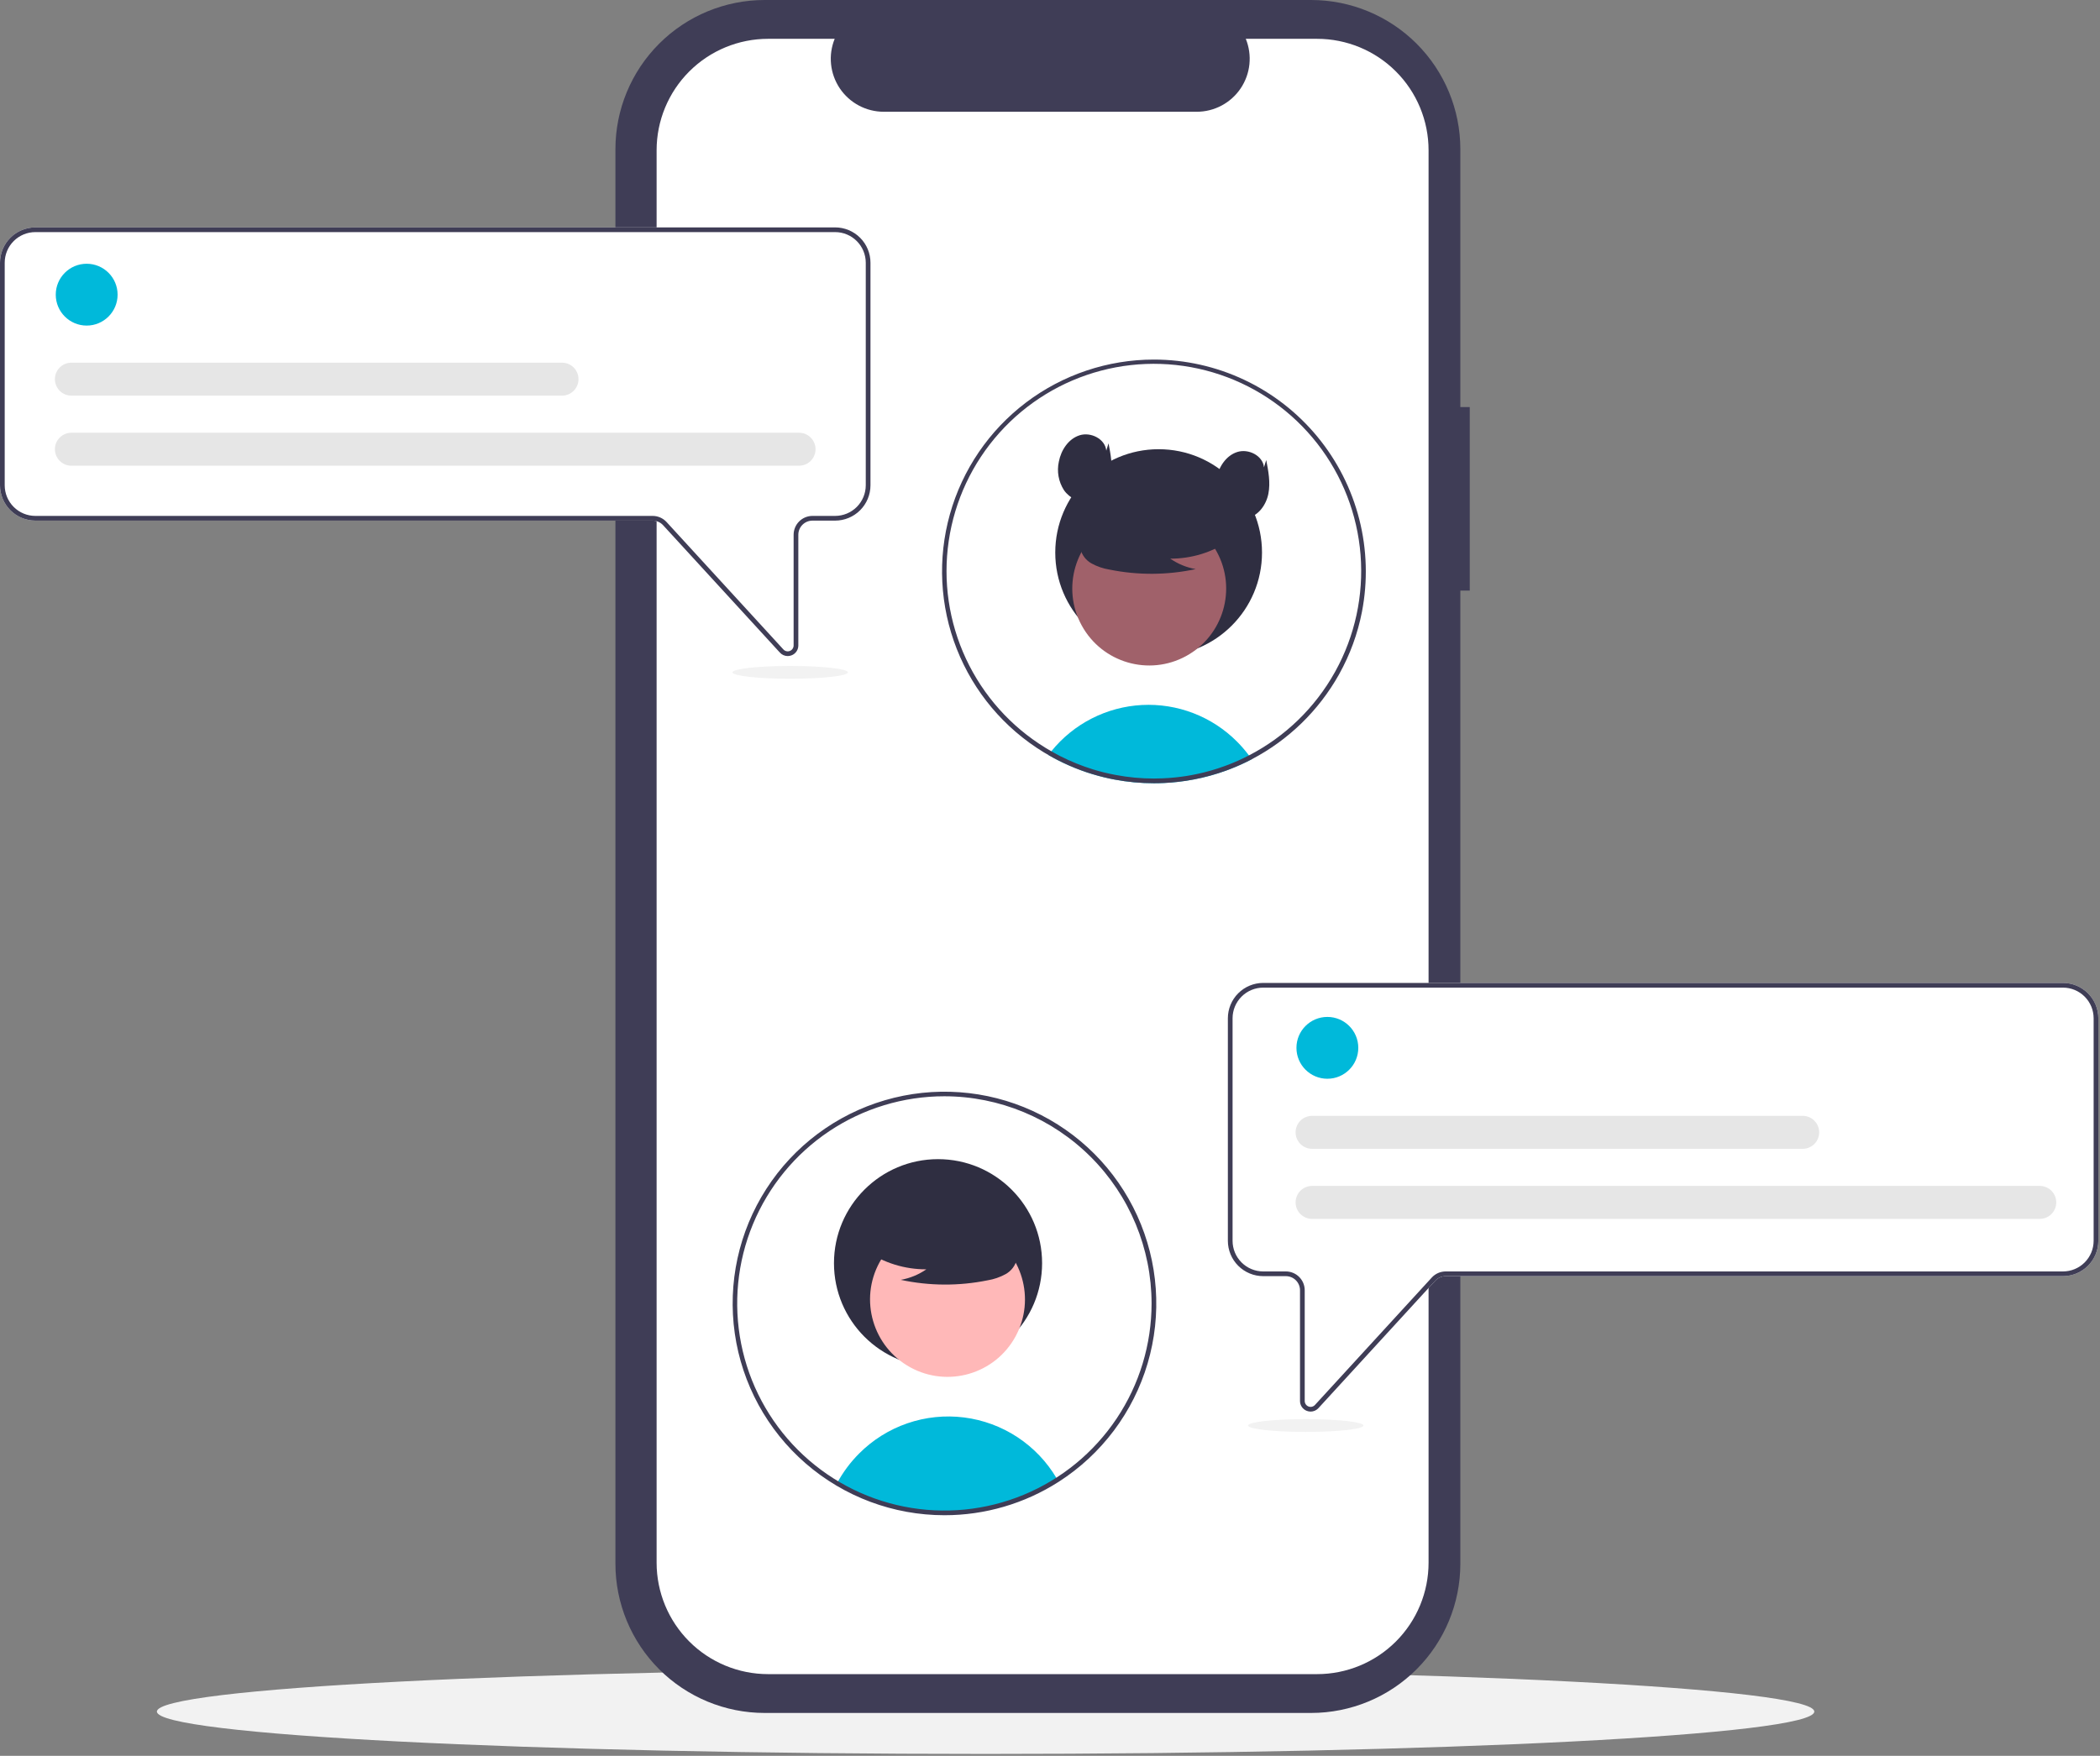 <svg width="892" height="746" viewBox="0 0 892 746" fill="none" xmlns="http://www.w3.org/2000/svg">
<rect x="0" y="0" width="892" height="746" fill="#808080" stroke="none"/>
<g clip-path="url(#clip0)">
<path d="M418.644 745.194C613.048 745.194 770.644 737.135 770.644 727.194C770.644 717.253 613.048 709.194 418.644 709.194C224.239 709.194 66.644 717.253 66.644 727.194C66.644 737.135 224.239 745.194 418.644 745.194Z" fill="#F2F2F2"/>
<path d="M624.297 172.947H620.298V63.402C620.298 46.587 613.619 30.46 601.728 18.57C589.838 6.68 573.712 1.85653e-05 556.897 1.13715e-10H324.81C307.995 -3.18259e-05 291.868 6.68 279.978 18.57C268.088 30.46 261.408 46.587 261.408 63.402V664.376C261.408 681.191 268.088 697.318 279.978 709.208C291.868 721.098 307.994 727.778 324.81 727.778H556.896C573.712 727.778 589.838 721.098 601.728 709.208C613.618 697.318 620.298 681.192 620.298 664.376V250.923H624.297L624.297 172.947Z" fill="#3F3D56"/>
<path d="M606.803 63.844V663.934C606.803 676.492 601.815 688.536 592.935 697.415C584.055 706.295 572.011 711.284 559.454 711.284H326.253C313.696 711.284 301.652 706.295 292.772 697.415C283.892 688.536 278.904 676.492 278.904 663.934V63.844C278.904 51.286 283.892 39.243 292.772 30.363C301.652 21.483 313.696 16.494 326.253 16.494H354.543C353.153 19.91 352.624 23.615 353.002 27.284C353.38 30.953 354.654 34.472 356.711 37.533C358.768 40.594 361.546 43.102 364.8 44.837C368.055 46.572 371.686 47.481 375.374 47.484H508.333C512.021 47.481 515.652 46.572 518.907 44.837C522.161 43.102 524.939 40.594 526.996 37.533C529.053 34.472 530.327 30.953 530.705 27.284C531.083 23.615 530.554 19.91 529.163 16.494H559.454C572.011 16.494 584.055 21.483 592.935 30.363C601.815 39.243 606.803 51.286 606.803 63.844Z" fill="white"/>
<path d="M531.678 322.6C530.128 323.41 528.551 324.177 526.947 324.9C525.487 325.56 524.004 326.18 522.498 326.76C521.947 326.97 521.388 327.18 520.828 327.39C516.4 328.996 511.853 330.25 507.228 331.14C504.938 331.59 502.618 331.944 500.268 332.2C498.328 332.42 496.368 332.577 494.388 332.67C492.978 332.74 491.567 332.77 490.147 332.77C484.524 332.773 478.913 332.247 473.388 331.2C471.947 330.94 470.538 330.63 469.127 330.29C462.307 328.656 455.704 326.219 449.458 323.03C448.897 322.75 448.337 322.45 447.777 322.16C446.947 321.72 446.138 321.26 445.328 320.78C445.717 320.24 446.138 319.71 446.567 319.19C451.247 313.392 457.095 308.644 463.732 305.257C470.369 301.869 477.646 299.919 485.087 299.532C492.528 299.145 499.968 300.331 506.92 303.011C513.873 305.692 520.182 309.808 525.438 315.09C527.262 316.921 528.953 318.879 530.498 320.95C530.907 321.49 531.297 322.04 531.678 322.6Z" fill="#00B9DA"/>
<path d="M492.143 278.673C516.394 278.673 536.053 259.014 536.053 234.764C536.053 210.513 516.394 190.854 492.143 190.854C467.893 190.854 448.234 210.513 448.234 234.764C448.234 259.014 467.893 278.673 492.143 278.673Z" fill="#2F2E41"/>
<path d="M503.822 278.735C519.659 270.078 525.48 250.221 516.822 234.384C508.165 218.546 488.308 212.726 472.471 221.383C456.633 230.041 450.813 249.898 459.47 265.735C468.128 281.572 487.985 287.393 503.822 278.735Z" fill="#A0616A"/>
<path d="M522.486 229.503C515.018 234.65 506.154 237.389 497.084 237.353C500.32 239.597 504.003 241.112 507.88 241.795C495.821 244.382 483.358 244.452 471.27 242C468.583 241.57 465.991 240.679 463.606 239.368C462.418 238.705 461.383 237.798 460.568 236.708C459.753 235.618 459.176 234.369 458.876 233.042C458.073 228.453 461.648 224.284 465.364 221.475C471.053 217.239 477.612 214.32 484.568 212.93C491.523 211.54 498.7 211.714 505.58 213.438C510.073 214.599 514.573 216.562 517.491 220.169C520.409 223.777 521.274 229.339 518.493 233.054L522.486 229.503Z" fill="#2F2E41"/>
<path d="M490.147 152.771C470.52 152.768 451.429 159.182 435.785 171.037C420.142 182.891 408.803 199.536 403.497 218.433C398.192 237.33 399.21 257.444 406.397 275.708C413.585 293.973 426.547 309.387 443.308 319.601L443.888 319.941C444.368 320.231 444.848 320.511 445.328 320.781C446.138 321.261 446.947 321.721 447.777 322.161C448.337 322.451 448.897 322.751 449.458 323.031C455.704 326.219 462.307 328.656 469.127 330.29C470.538 330.63 471.947 330.941 473.388 331.201C478.913 332.247 484.524 332.773 490.147 332.771C491.567 332.771 492.978 332.741 494.388 332.671C496.368 332.581 498.328 332.424 500.268 332.201C502.618 331.941 504.938 331.587 507.228 331.141C511.853 330.25 516.4 328.996 520.828 327.391C521.388 327.18 521.947 326.971 522.498 326.76C524.007 326.18 525.491 325.561 526.947 324.901C528.547 324.181 530.124 323.414 531.678 322.601C547.245 314.448 560.112 301.952 568.717 286.631C568.757 286.551 568.808 286.471 568.848 286.391C573.439 278.152 576.696 269.238 578.498 259.98C581.027 246.948 580.644 233.517 577.375 220.65C574.107 207.783 568.034 195.798 559.591 185.552C551.148 175.307 540.544 167.056 528.539 161.388C516.533 155.721 503.423 152.778 490.148 152.771H490.147ZM567.208 285.221C567.127 285.361 567.058 285.501 566.978 285.631C558.544 300.726 545.858 313.009 530.497 320.951C528.967 321.751 527.411 322.501 525.828 323.201C524.518 323.79 523.178 324.351 521.828 324.871C521.257 325.091 520.678 325.311 520.098 325.51C516.272 326.908 512.352 328.031 508.368 328.871C505.412 329.5 502.424 329.971 499.417 330.281C497.567 330.481 495.687 330.621 493.797 330.691C492.587 330.741 491.368 330.771 490.147 330.771C484.705 330.777 479.275 330.271 473.928 329.26C470.675 328.661 467.459 327.873 464.297 326.901C459.481 325.413 454.801 323.516 450.308 321.23C449.788 320.96 449.268 320.691 448.757 320.411C448.027 320.021 447.288 319.621 446.567 319.191C446.027 318.891 445.487 318.571 444.957 318.251C444.647 318.071 444.337 317.881 444.027 317.691C429.332 308.666 417.609 295.525 410.314 279.899C403.019 264.273 400.472 246.848 402.99 229.788C405.507 212.727 412.978 196.781 424.475 183.928C435.973 171.075 450.991 161.88 467.667 157.484C484.343 153.089 501.942 153.685 518.281 159.201C534.621 164.716 548.981 174.908 559.582 188.511C570.182 202.113 576.555 218.529 577.911 235.721C579.266 252.913 575.545 270.124 567.207 285.221H567.208Z" fill="#3F3D56"/>
<path d="M469.907 191.46C469.435 186.492 463.348 183.433 458.589 184.934C453.83 186.435 450.705 191.227 449.76 196.127C449.306 198.191 449.263 200.324 449.635 202.404C450.006 204.484 450.785 206.471 451.926 208.249C454.331 211.712 458.752 213.872 462.876 212.993C467.583 211.99 470.844 207.394 471.777 202.672C472.71 197.951 471.784 193.083 470.858 188.36L469.907 191.46Z" fill="#2F2E41"/>
<path d="M536.889 198.557C536.417 193.589 530.331 190.531 525.571 192.031C520.812 193.532 517.687 198.324 516.743 203.224C516.288 205.288 516.246 207.421 516.617 209.501C516.989 211.581 517.767 213.568 518.908 215.347C521.314 218.809 525.735 220.97 529.858 220.091C534.565 219.087 537.826 214.491 538.759 209.77C539.692 205.048 538.766 200.18 537.841 195.457L536.889 198.557Z" fill="#2F2E41"/>
<path d="M334.584 278.739C333.961 278.738 333.345 278.608 332.776 278.355C332.207 278.103 331.696 277.735 331.277 277.274L281.655 223.141C281.092 222.528 280.408 222.039 279.646 221.703C278.884 221.368 278.061 221.195 277.229 221.194H15.009C11.03 221.189 7.215 219.607 4.401 216.793C1.587 213.979 0.004 210.164 0 206.185V111.622C0.004 107.643 1.587 103.828 4.401 101.014C7.215 98.2 11.03 96.617 15.009 96.613H354.734C358.714 96.617 362.529 98.2 365.343 101.014C368.157 103.828 369.739 107.643 369.744 111.622V206.185C369.739 210.164 368.157 213.979 365.343 216.793C362.529 219.607 358.714 221.189 354.734 221.194H345.103C343.511 221.196 341.985 221.829 340.859 222.955C339.733 224.08 339.1 225.607 339.099 227.199V274.232C339.102 275.14 338.83 276.028 338.317 276.777C337.805 277.527 337.076 278.102 336.228 278.428C335.704 278.633 335.147 278.738 334.584 278.739Z" fill="white"/>
<path d="M334.584 278.739C333.961 278.738 333.345 278.608 332.776 278.355C332.207 278.103 331.696 277.735 331.277 277.274L281.655 223.141C281.092 222.528 280.408 222.039 279.646 221.703C278.884 221.368 278.061 221.195 277.229 221.194H15.009C11.03 221.189 7.215 219.607 4.401 216.793C1.587 213.979 0.004 210.164 0 206.185V111.622C0.004 107.643 1.587 103.828 4.401 101.014C7.215 98.2 11.03 96.617 15.009 96.613H354.734C358.714 96.617 362.529 98.2 365.343 101.014C368.157 103.828 369.739 107.643 369.744 111.622V206.185C369.739 210.164 368.157 213.979 365.343 216.793C362.529 219.607 358.714 221.189 354.734 221.194H345.103C343.511 221.196 341.985 221.829 340.859 222.955C339.733 224.08 339.1 225.607 339.099 227.199V274.232C339.102 275.14 338.83 276.028 338.317 276.777C337.805 277.527 337.076 278.102 336.228 278.428C335.704 278.633 335.147 278.738 334.584 278.739ZM15.009 98.613C11.56 98.617 8.253 99.989 5.815 102.427C3.376 104.866 2.004 108.173 2 111.622V206.185C2.004 209.634 3.376 212.94 5.815 215.379C8.254 217.818 11.56 219.19 15.009 219.194H277.229C278.338 219.195 279.436 219.426 280.451 219.873C281.467 220.32 282.379 220.972 283.129 221.79L332.751 275.923C333.092 276.294 333.537 276.555 334.028 276.669C334.519 276.783 335.033 276.747 335.503 276.564C335.973 276.381 336.377 276.061 336.661 275.645C336.946 275.229 337.098 274.736 337.099 274.232V227.199C337.101 225.076 337.945 223.042 339.446 221.541C340.946 220.04 342.981 219.196 345.103 219.194H354.734C358.184 219.19 361.49 217.818 363.929 215.379C366.368 212.94 367.74 209.634 367.744 206.185V111.622C367.74 108.173 366.368 104.866 363.929 102.427C361.49 99.989 358.184 98.617 354.734 98.613H15.009Z" fill="#3F3D56"/>
<path d="M36.816 138.327C44.07 138.327 49.95 132.447 49.95 125.193C49.95 117.94 44.07 112.06 36.816 112.06C29.562 112.06 23.682 117.94 23.682 125.193C23.682 132.447 29.562 138.327 36.816 138.327Z" fill="#00B9DA"/>
<path d="M339.412 197.867H30.332C29.411 197.868 28.5 197.687 27.649 197.336C26.798 196.984 26.025 196.469 25.373 195.818C24.722 195.168 24.206 194.395 23.853 193.545C23.5 192.694 23.319 191.783 23.319 190.862C23.319 189.941 23.5 189.03 23.853 188.18C24.206 187.329 24.722 186.557 25.373 185.906C26.025 185.256 26.798 184.74 27.649 184.388C28.5 184.037 29.411 183.856 30.332 183.857H339.412C341.268 183.86 343.048 184.599 344.359 185.912C345.671 187.225 346.408 189.006 346.408 190.862C346.408 192.718 345.671 194.499 344.359 195.812C343.048 197.126 341.268 197.864 339.412 197.867Z" fill="#E6E6E6"/>
<path d="M238.72 168.097H30.332C29.411 168.098 28.5 167.917 27.649 167.566C26.798 167.214 26.025 166.699 25.373 166.048C24.722 165.398 24.206 164.625 23.853 163.775C23.5 162.924 23.319 162.013 23.319 161.092C23.319 160.171 23.5 159.26 23.853 158.41C24.206 157.559 24.722 156.787 25.373 156.136C26.025 155.486 26.798 154.97 27.649 154.618C28.5 154.267 29.411 154.086 30.332 154.087H238.72C240.578 154.087 242.36 154.825 243.673 156.139C244.987 157.453 245.725 159.234 245.725 161.092C245.725 162.95 244.987 164.731 243.673 166.045C242.36 167.359 240.578 168.097 238.72 168.097Z" fill="#E6E6E6"/>
<path d="M555.067 599.428C554.219 599.102 553.49 598.527 552.978 597.777C552.465 597.028 552.193 596.14 552.196 595.232V548.199C552.195 546.607 551.561 545.08 550.436 543.955C549.31 542.829 547.784 542.196 546.192 542.194H536.56C532.581 542.189 528.766 540.607 525.952 537.793C523.138 534.979 521.556 531.164 521.551 527.185V432.622C521.556 428.643 523.138 424.828 525.952 422.014C528.766 419.2 532.581 417.617 536.56 417.613H876.286C880.265 417.617 884.08 419.2 886.894 422.014C889.708 424.828 891.29 428.643 891.295 432.622V527.185C891.29 531.164 889.708 534.979 886.894 537.793C884.08 540.607 880.265 542.189 876.286 542.194H614.066C613.234 542.195 612.411 542.368 611.649 542.704C610.887 543.039 610.203 543.528 609.64 544.141L560.018 598.274C559.599 598.735 559.088 599.103 558.519 599.355C557.95 599.608 557.334 599.738 556.711 599.739C556.148 599.738 555.591 599.633 555.067 599.428Z" fill="white"/>
<path d="M555.067 599.428C554.219 599.102 553.49 598.527 552.978 597.777C552.465 597.028 552.193 596.14 552.196 595.232V548.199C552.195 546.607 551.561 545.08 550.436 543.955C549.31 542.829 547.784 542.196 546.192 542.194H536.56C532.581 542.189 528.766 540.607 525.952 537.793C523.138 534.979 521.556 531.164 521.551 527.185V432.622C521.556 428.643 523.138 424.828 525.952 422.014C528.766 419.2 532.581 417.617 536.56 417.613H876.286C880.265 417.617 884.08 419.2 886.894 422.014C889.708 424.828 891.29 428.643 891.295 432.622V527.185C891.29 531.164 889.708 534.979 886.894 537.793C884.08 540.607 880.265 542.189 876.286 542.194H614.066C613.234 542.195 612.411 542.368 611.649 542.704C610.887 543.039 610.203 543.528 609.64 544.141L560.018 598.274C559.599 598.735 559.088 599.103 558.519 599.355C557.95 599.608 557.334 599.738 556.711 599.739C556.148 599.738 555.591 599.633 555.067 599.428ZM536.56 419.613C533.111 419.617 529.805 420.989 527.366 423.427C524.927 425.866 523.555 429.173 523.551 432.622V527.185C523.555 530.634 524.927 533.94 527.366 536.379C529.805 538.818 533.111 540.19 536.56 540.194H546.192C548.314 540.196 550.349 541.04 551.849 542.541C553.35 544.042 554.194 546.076 554.196 548.199V595.232C554.197 595.736 554.349 596.228 554.633 596.645C554.918 597.061 555.322 597.381 555.792 597.564C556.262 597.747 556.776 597.783 557.267 597.669C557.758 597.555 558.203 597.294 558.544 596.923L608.166 542.79C608.916 541.972 609.828 541.32 610.844 540.873C611.859 540.426 612.957 540.195 614.066 540.194H876.286C879.735 540.19 883.041 538.818 885.48 536.379C887.919 533.94 889.291 530.634 889.295 527.185V432.622C889.291 429.173 887.919 425.866 885.48 423.427C883.041 420.989 879.735 419.617 876.286 419.613H536.56Z" fill="#3F3D56"/>
<path d="M449.178 628.711C435.246 637.632 419.105 642.496 402.564 642.759C386.023 643.023 369.736 638.674 355.527 630.201C358.027 625.548 361.194 621.286 364.928 617.551C370.689 611.762 377.7 607.371 385.423 604.715C393.146 602.059 401.375 601.209 409.478 602.23C417.581 603.25 425.342 606.115 432.165 610.603C438.988 615.091 444.692 621.084 448.837 628.121C448.947 628.311 449.067 628.511 449.178 628.711Z" fill="#00B9DA"/>
<path d="M398.443 580.89C422.854 580.89 442.644 561.1 442.644 536.688C442.644 512.277 422.854 492.487 398.443 492.487C374.031 492.487 354.241 512.277 354.241 536.688C354.241 561.1 374.031 580.89 398.443 580.89Z" fill="#2F2E41"/>
<path d="M431.333 567.866C440.048 551.923 434.188 531.934 418.246 523.219C402.303 514.504 382.314 520.363 373.599 536.306C364.884 552.248 370.744 572.237 386.686 580.952C402.629 589.667 422.618 583.808 431.333 567.866Z" fill="#FFB8B8"/>
<path d="M367.898 531.393C375.416 536.575 384.338 539.332 393.469 539.296C390.212 541.554 386.504 543.079 382.601 543.767C394.74 546.371 407.286 546.441 419.454 543.974C422.159 543.54 424.769 542.644 427.169 541.324C428.365 540.656 429.408 539.744 430.228 538.647C431.048 537.549 431.629 536.292 431.931 534.955C432.74 530.336 429.141 526.14 425.4 523.312C419.673 519.047 413.07 516.109 406.069 514.71C399.067 513.311 391.842 513.486 384.916 515.222C380.394 516.391 375.864 518.366 372.926 521.998C369.989 525.629 369.119 531.228 371.917 534.968L367.898 531.393Z" fill="#2F2E41"/>
<path d="M401.147 643.77C379.5 643.764 358.581 635.952 342.227 621.769C325.873 607.586 315.181 587.982 312.112 566.553C309.043 545.124 313.804 523.307 325.52 505.104C337.236 486.901 355.122 473.532 375.898 467.45C396.673 461.368 418.945 462.981 438.628 471.992C458.311 481.003 474.085 496.809 483.057 516.51C492.028 536.211 493.596 558.486 487.473 579.249C481.349 600.013 467.945 617.872 449.718 629.552C435.224 638.846 418.365 643.781 401.147 643.77ZM401.147 465.77C383.74 465.769 366.724 470.929 352.25 480.599C337.775 490.269 326.494 504.014 319.832 520.096C313.169 536.177 311.426 553.873 314.822 570.946C318.217 588.019 326.599 603.701 338.908 616.01C351.217 628.319 366.899 636.701 383.972 640.096C401.044 643.492 418.741 641.748 434.822 635.086C450.904 628.424 464.649 617.142 474.319 602.668C483.989 588.194 489.149 571.177 489.147 553.77C489.121 530.439 479.841 508.072 463.344 491.574C446.846 475.077 424.478 465.797 401.147 465.77Z" fill="#3F3D56"/>
<path d="M563.816 458.327C571.07 458.327 576.95 452.447 576.95 445.193C576.95 437.94 571.07 432.06 563.816 432.06C556.562 432.06 550.682 437.94 550.682 445.193C550.682 452.447 556.562 458.327 563.816 458.327Z" fill="#00B9DA"/>
<path d="M866.412 517.867H557.332C556.411 517.868 555.5 517.687 554.649 517.336C553.798 516.984 553.025 516.469 552.373 515.818C551.722 515.168 551.205 514.395 550.853 513.545C550.5 512.694 550.319 511.783 550.319 510.862C550.319 509.941 550.5 509.03 550.853 508.18C551.205 507.329 551.722 506.557 552.373 505.906C553.025 505.256 553.798 504.74 554.649 504.388C555.5 504.037 556.411 503.856 557.332 503.857H866.412C868.27 503.857 870.051 504.595 871.365 505.909C872.678 507.223 873.417 509.004 873.417 510.862C873.417 512.72 872.678 514.501 871.365 515.815C870.051 517.129 868.27 517.867 866.412 517.867Z" fill="#E6E6E6"/>
<path d="M765.72 488.097H557.332C556.411 488.098 555.5 487.917 554.649 487.566C553.798 487.214 553.025 486.699 552.373 486.048C551.722 485.397 551.205 484.625 550.853 483.775C550.5 482.924 550.319 482.013 550.319 481.092C550.319 480.171 550.5 479.26 550.853 478.41C551.205 477.559 551.722 476.787 552.373 476.136C553.025 475.486 553.798 474.97 554.649 474.618C555.5 474.267 556.411 474.086 557.332 474.087H765.72C767.576 474.09 769.356 474.829 770.668 476.142C771.98 477.455 772.716 479.236 772.716 481.092C772.716 482.948 771.98 484.729 770.668 486.042C769.356 487.356 767.576 488.095 765.72 488.097Z" fill="#E6E6E6"/>
<path d="M554.644 608.381C568.177 608.381 579.147 607.163 579.147 605.661C579.147 604.159 568.177 602.941 554.644 602.941C541.11 602.941 530.14 604.159 530.14 605.661C530.14 607.163 541.11 608.381 554.644 608.381Z" fill="#F2F2F2"/>
<path d="M335.644 288.381C349.177 288.381 360.147 287.163 360.147 285.661C360.147 284.159 349.177 282.941 335.644 282.941C322.11 282.941 311.14 284.159 311.14 285.661C311.14 287.163 322.11 288.381 335.644 288.381Z" fill="#F2F2F2"/>
</g>
<defs>
<clipPath id="clip0">
<rect width="891.295" height="745.194" fill="white"/>
</clipPath>
</defs>
</svg>
